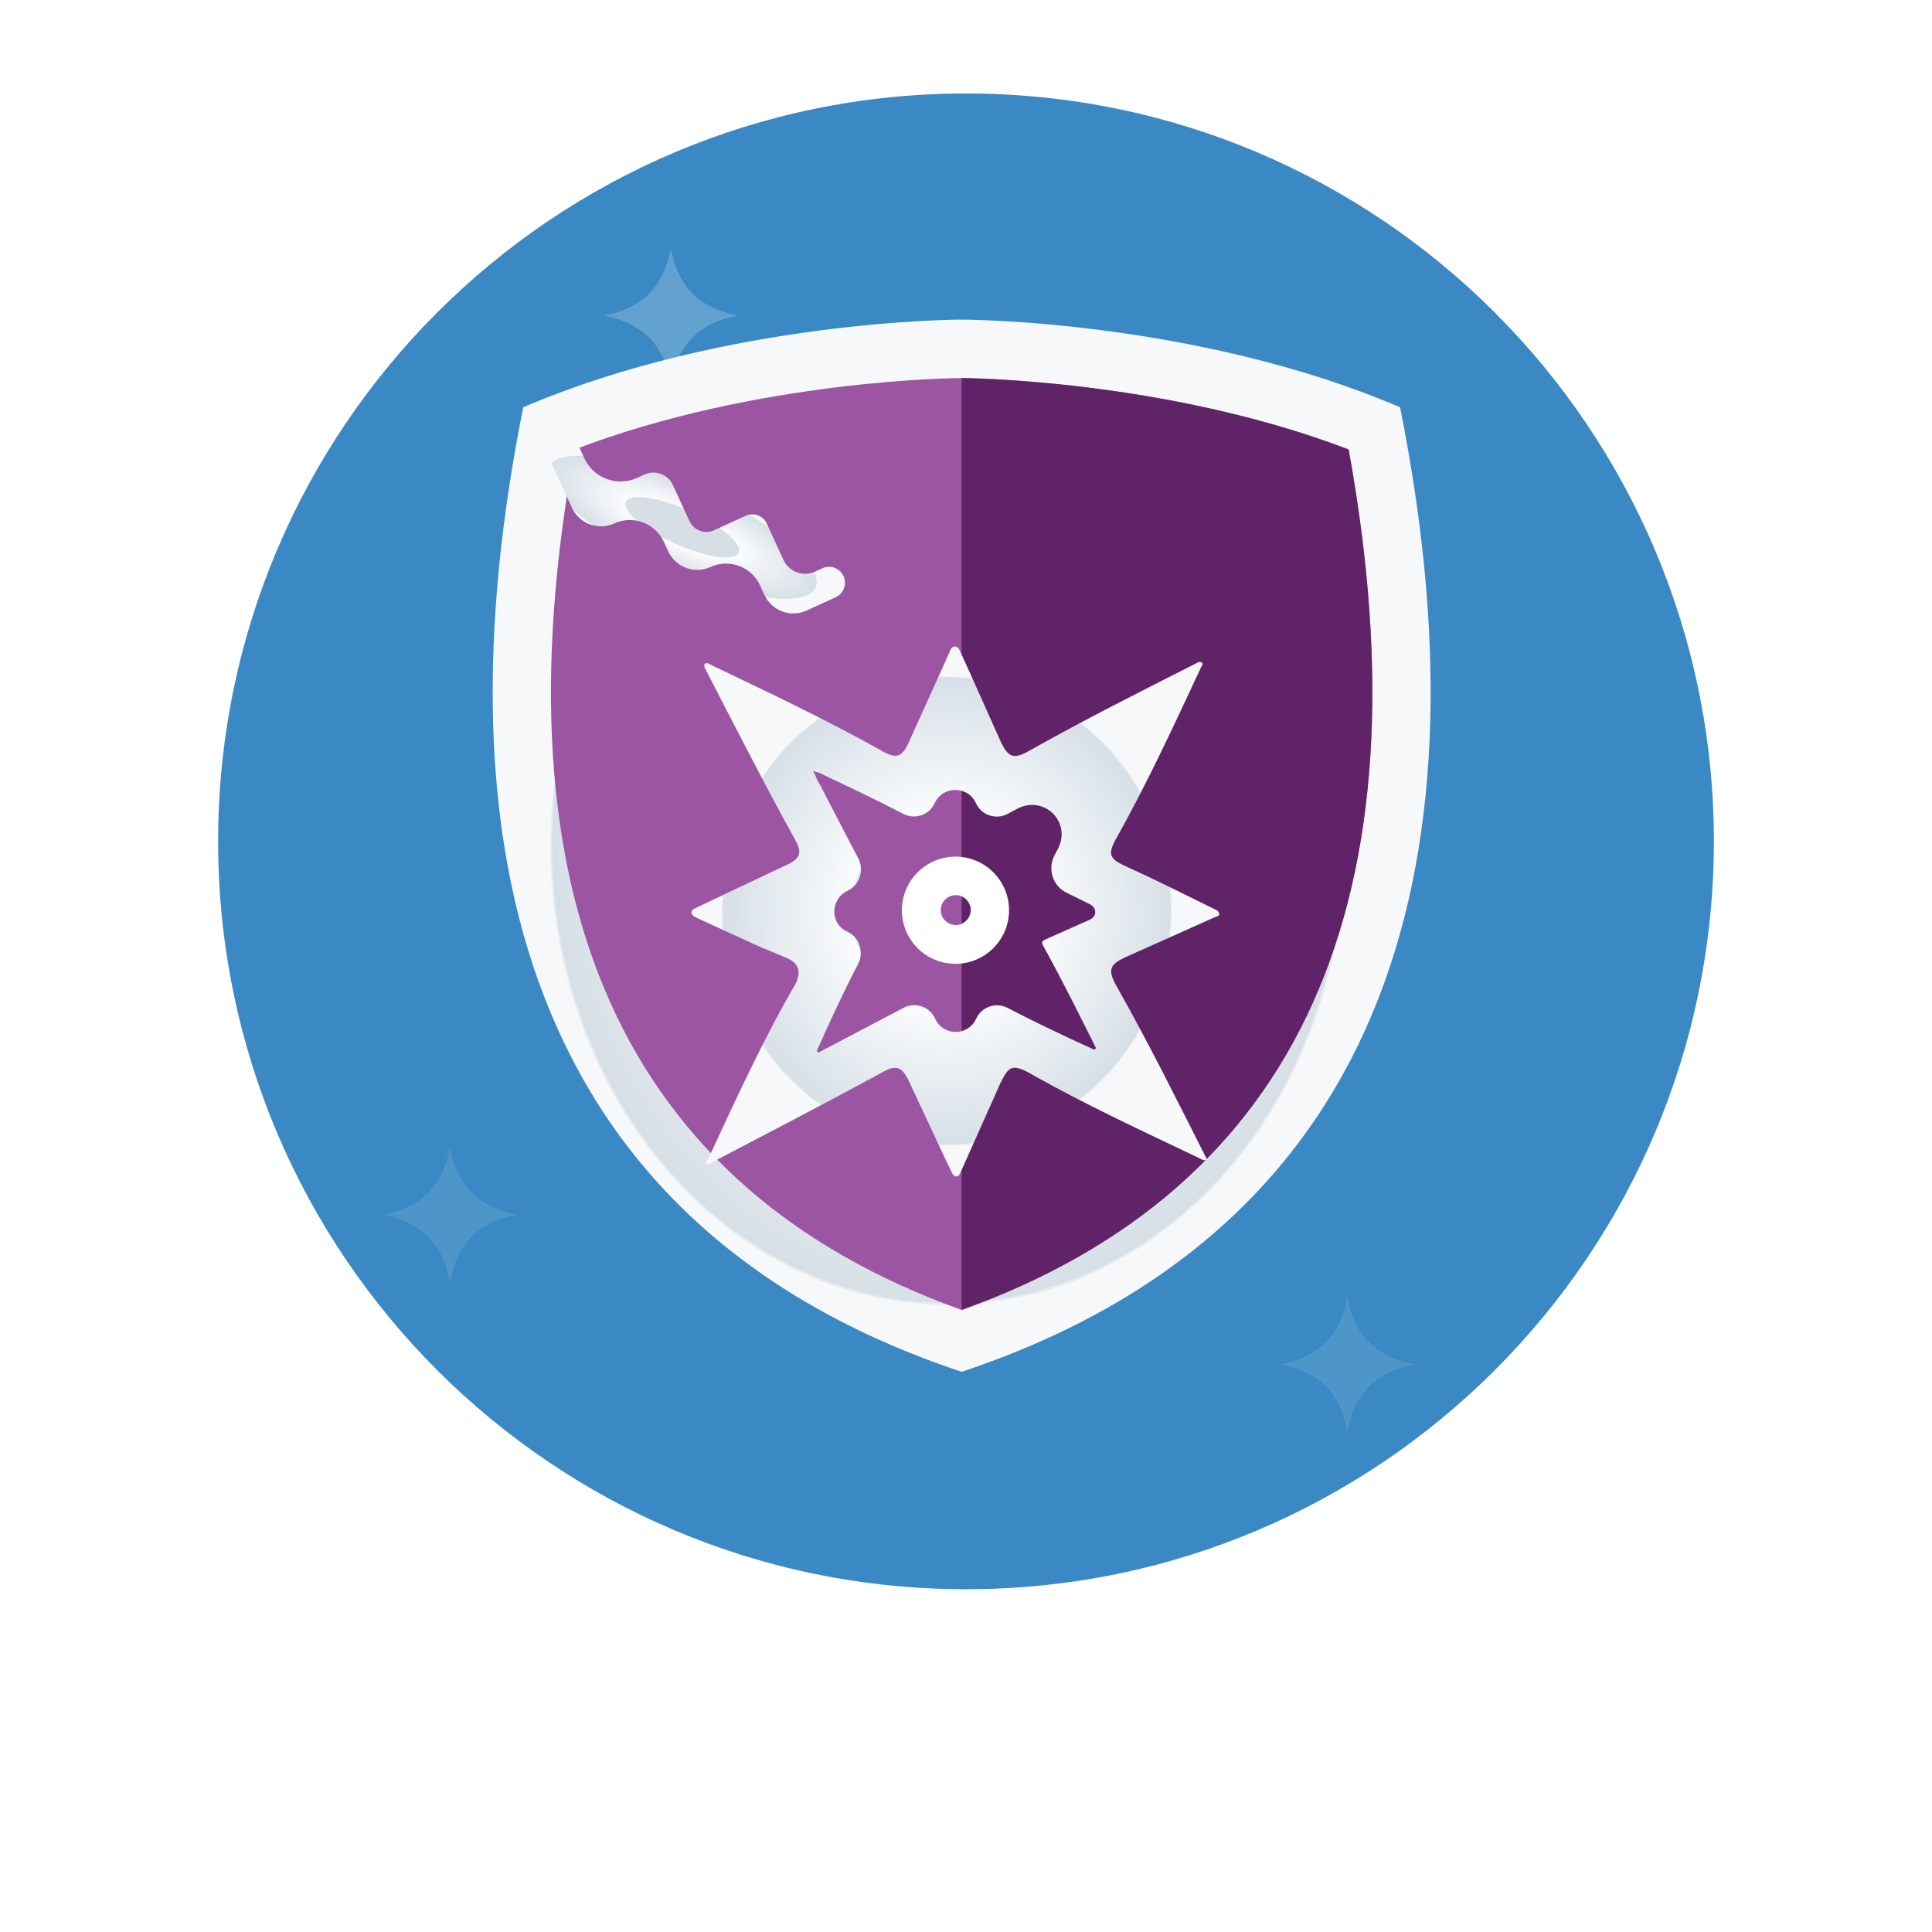 <svg width="62" height="62" viewBox="0 0 62 62" fill="none" xmlns="http://www.w3.org/2000/svg">
<g filter="url(#filter0_d_258_5)">
<circle cx="31" cy="27" r="27" fill="white"/>
</g>
<g clip-path="url(#clip0_258_5)">
<path d="M31 51C44.255 51 55 40.255 55 27C55 13.745 44.255 3 31 3C17.745 3 7 13.745 7 27C7 40.255 17.745 51 31 51Z" fill="#3B89C4"/>
<path opacity="0.2" d="M19.368 10.127C20.592 9.911 21.313 9.191 21.528 7.967C21.744 9.191 22.465 9.911 23.688 10.127C22.465 10.344 21.744 11.063 21.528 12.287C21.313 11.063 20.592 10.344 19.368 10.127Z" fill="white"/>
<mask id="mask0_258_5" style="mask-type:luminance" maskUnits="userSpaceOnUse" x="7" y="8" width="48" height="49">
<path d="M55 32.023C55 45.278 44.254 56.023 31 56.023C17.745 56.023 7 45.278 7 32.023C7 18.768 17.745 8.023 31 8.023H55V32.023Z" fill="white"/>
</mask>
<g mask="url(#mask0_258_5)">
<path opacity="0.1" d="M41.08 43.783C42.304 43.567 43.025 42.847 43.24 41.623C43.456 42.847 44.176 43.567 45.4 43.783C44.176 44 43.456 44.719 43.24 45.943C43.025 44.719 42.304 44 41.08 43.783ZM12.28 38.983C13.504 38.767 14.225 38.047 14.44 36.823C14.656 38.047 15.377 38.767 16.6 38.983C15.377 39.2 14.656 39.919 14.44 41.143C14.225 39.919 13.504 39.2 12.28 38.983Z" fill="white"/>
</g>
</g>
<g clip-path="url(#clip1_258_5)">
<path d="M44.93 13.07C38.364 10.256 30.86 10.256 30.86 10.256C30.86 10.256 23.357 10.256 16.791 13.07C13.977 27.14 16.791 39.333 30.86 44.023C44.93 39.333 47.744 27.14 44.93 13.07Z" fill="url(#paint0_angular_258_5)"/>
<path d="M30.86 42.038C19.991 38.141 15.816 28.857 18.442 14.424C24.354 12.159 30.793 12.132 30.86 12.132C30.927 12.132 37.387 12.169 43.279 14.424C45.905 28.857 41.73 38.141 30.86 42.038Z" fill="#9C55A3"/>
<path d="M43.279 14.424C37.387 12.169 30.927 12.132 30.86 12.132V42.038C41.73 38.141 45.905 28.857 43.279 14.424Z" fill="#460D4B" fill-opacity="0.68"/>
<path d="M30.67 27.49C31.616 27.495 32.381 28.263 32.381 29.21C32.381 30.16 31.611 30.93 30.661 30.93C29.711 30.93 28.942 30.16 28.942 29.21V29.209C28.945 28.259 29.716 27.49 30.667 27.49C30.668 27.49 30.669 27.49 30.67 27.49ZM31.153 29.197C31.146 28.936 30.933 28.726 30.671 28.726C30.405 28.726 30.189 28.942 30.189 29.208C30.189 29.212 30.189 29.216 30.189 29.22V29.22C30.2 29.479 30.413 29.686 30.674 29.686C30.682 29.686 30.69 29.686 30.698 29.686H30.697C30.952 29.667 31.153 29.455 31.153 29.196V29.197Z" fill="white"/>
<path fill-rule="evenodd" clip-rule="evenodd" d="M18.432 14.008C18.314 13.751 18.011 13.639 17.754 13.757C17.497 13.874 17.384 14.178 17.502 14.435L18.356 16.295C18.591 16.809 19.199 17.034 19.712 16.798C20.315 16.522 21.028 16.786 21.304 17.389L21.444 17.693C21.68 18.206 22.287 18.431 22.8 18.196C23.403 17.919 24.115 18.184 24.391 18.786L24.53 19.09C24.766 19.603 25.374 19.828 25.887 19.593L26.817 19.166C27.074 19.048 27.187 18.744 27.069 18.488C26.951 18.231 26.647 18.118 26.39 18.236L26.158 18.343C25.773 18.519 25.317 18.35 25.14 17.965L24.608 16.804C24.489 16.547 24.184 16.434 23.927 16.552L23.464 16.764C23.464 16.764 23.464 16.765 23.464 16.765C23.464 16.765 23.464 16.766 23.463 16.766L22.921 17.015C22.619 17.153 22.261 17.021 22.123 16.719L21.594 15.567C21.436 15.221 21.026 15.069 20.681 15.228L20.448 15.335C19.806 15.629 19.047 15.348 18.752 14.706L18.432 14.008Z" fill="url(#paint1_angular_258_5)"/>
<path d="M38.739 37.22C38.739 37.22 38.739 37.22 38.739 37.221C38.613 37.258 38.551 37.196 38.484 37.165C36.642 36.287 34.79 35.432 33.015 34.423C32.965 34.395 32.904 34.364 32.842 34.338L32.829 34.333C32.527 34.205 32.388 34.248 32.22 34.537C32.152 34.657 32.079 34.804 32.014 34.956L32.002 34.987C31.602 35.881 31.205 36.778 30.803 37.672C30.747 37.797 30.616 37.775 30.556 37.652C30.446 37.422 30.337 37.195 30.23 36.967C29.885 36.23 29.54 35.493 29.196 34.755C29.15 34.652 29.104 34.567 29.053 34.485L29.059 34.495C28.917 34.27 28.757 34.216 28.508 34.315C28.393 34.366 28.299 34.416 28.208 34.47L28.22 34.463C26.476 35.41 24.715 36.326 22.958 37.244C22.878 37.287 22.802 37.353 22.71 37.353C22.7 37.353 22.689 37.348 22.683 37.339C22.638 37.276 22.711 37.224 22.733 37.175C23.602 35.308 24.455 33.433 25.486 31.647C25.511 31.605 25.535 31.562 25.555 31.517C25.712 31.163 25.618 30.907 25.26 30.749C24.928 30.603 24.588 30.474 24.256 30.325C23.609 30.034 22.965 29.733 22.319 29.435C22.175 29.369 22.136 29.23 22.279 29.162C23.223 28.71 24.171 28.261 25.122 27.814C25.166 27.793 25.212 27.774 25.256 27.755C25.691 27.539 25.75 27.363 25.513 26.941C24.948 25.925 24.411 24.899 23.877 23.872C23.456 23.063 23.038 22.253 22.622 21.441C22.564 21.326 22.634 21.233 22.744 21.3C22.754 21.306 22.764 21.312 22.774 21.317C24.632 22.206 26.494 23.084 28.293 24.092C28.301 24.097 28.308 24.104 28.317 24.109C28.776 24.355 28.943 24.303 29.163 23.822C29.615 22.832 30.06 21.838 30.507 20.847C30.574 20.7 30.73 20.72 30.796 20.867C30.939 21.181 31.081 21.492 31.221 21.803C31.506 22.439 31.791 23.074 32.074 23.71C32.09 23.746 32.106 23.782 32.123 23.817C32.355 24.312 32.536 24.371 33.02 24.099C34.797 23.095 36.622 22.182 38.441 21.259C38.539 21.21 38.629 21.272 38.571 21.365C38.561 21.381 38.551 21.397 38.544 21.413C37.676 23.27 36.817 25.134 35.813 26.921C35.808 26.929 35.801 26.937 35.797 26.945C35.558 27.397 35.603 27.56 36.071 27.772C37.071 28.227 38.052 28.721 39.037 29.206C39.13 29.254 39.166 29.372 39.067 29.407C39.034 29.418 38.999 29.427 38.969 29.441C38.04 29.86 37.108 30.273 36.177 30.69C35.587 30.954 35.533 31.119 35.848 31.677C36.873 33.489 37.794 35.354 38.739 37.22C38.739 37.22 38.739 37.22 38.739 37.22ZM26.164 24.774C26.164 24.774 26.164 24.774 26.164 24.773C26.155 24.747 26.134 24.725 26.113 24.749C26.086 24.781 26.147 24.822 26.158 24.862C26.197 25 26.281 25.12 26.347 25.245C26.743 26.016 27.143 26.782 27.544 27.551C27.743 27.932 27.588 28.401 27.2 28.586C26.641 28.852 26.626 29.642 27.19 29.898C27.589 30.078 27.736 30.555 27.534 30.943C27.057 31.856 26.631 32.778 26.221 33.706C26.213 33.725 26.218 33.748 26.234 33.761C26.249 33.773 26.27 33.776 26.286 33.767C27.188 33.293 28.09 32.819 28.998 32.342C29.368 32.147 29.825 32.3 30.004 32.678L30.016 32.703C30.28 33.26 31.074 33.252 31.327 32.69C31.5 32.306 31.963 32.151 32.337 32.346C33.241 32.817 34.154 33.248 35.088 33.673C35.13 33.692 35.175 33.657 35.162 33.613C35.162 33.613 35.161 33.614 35.161 33.613C34.627 32.544 34.096 31.474 33.52 30.43C33.402 30.215 33.402 30.214 33.634 30.11C34.081 29.91 34.531 29.713 34.977 29.511C35.21 29.405 35.202 29.128 34.972 29.015L34.224 28.646C33.781 28.428 33.611 27.886 33.84 27.449C33.877 27.38 33.913 27.31 33.949 27.241C34.398 26.378 33.505 25.501 32.645 25.954C32.542 26.008 32.44 26.063 32.337 26.118C31.962 26.318 31.494 26.162 31.319 25.775C31.062 25.206 30.251 25.209 29.994 25.777C29.819 26.163 29.355 26.311 28.98 26.115C28.17 25.691 27.357 25.305 26.542 24.923C26.42 24.866 26.305 24.783 26.164 24.773C26.164 24.773 26.163 24.774 26.164 24.774Z" fill="url(#paint2_angular_258_5)"/>
</g>
<defs>
<filter id="filter0_d_258_5" x="0" y="0" width="62" height="62" filterUnits="userSpaceOnUse" color-interpolation-filters="sRGB">
<feFlood flood-opacity="0" result="BackgroundImageFix"/>
<feColorMatrix in="SourceAlpha" type="matrix" values="0 0 0 0 0 0 0 0 0 0 0 0 0 0 0 0 0 0 127 0" result="hardAlpha"/>
<feOffset dy="4"/>
<feGaussianBlur stdDeviation="2"/>
<feComposite in2="hardAlpha" operator="out"/>
<feColorMatrix type="matrix" values="0 0 0 0 0 0 0 0 0 0 0 0 0 0 0 0 0 0 0.25 0"/>
<feBlend mode="normal" in2="BackgroundImageFix" result="effect1_dropShadow_258_5"/>
<feBlend mode="normal" in="SourceGraphic" in2="effect1_dropShadow_258_5" result="shape"/>
</filter>
<radialGradient id="paint0_angular_258_5" cx="0" cy="0" r="1" gradientUnits="userSpaceOnUse" gradientTransform="translate(30.409 27.14) rotate(90) scale(16.884 14.599)">
<stop offset="0.363" stop-color="#D6DFE6"/>
<stop offset="0.371" stop-color="#FAFBFC"/>
<stop offset="0.865" stop-color="#D7E0E7"/>
<stop offset="0.872" stop-color="#F7F8F9"/>
</radialGradient>
<radialGradient id="paint1_angular_258_5" cx="0" cy="0" r="1" gradientUnits="userSpaceOnUse" gradientTransform="translate(21.894 16.92) rotate(114.35) scale(1.561 5.412)">
<stop offset="0.363" stop-color="#D6DFE6"/>
<stop offset="0.371" stop-color="#FAFBFC"/>
<stop offset="0.865" stop-color="#D7E0E7"/>
<stop offset="0.872" stop-color="#F7F8F9"/>
</radialGradient>
<radialGradient id="paint2_angular_258_5" cx="0" cy="0" r="1" gradientUnits="userSpaceOnUse" gradientTransform="translate(30.378 29.232) rotate(90) scale(8.652 8.309)">
<stop offset="0.363" stop-color="#D6DFE6"/>
<stop offset="0.371" stop-color="#FAFBFC"/>
<stop offset="0.865" stop-color="#D7E0E7"/>
<stop offset="0.872" stop-color="#F7F8F9"/>
</radialGradient>
<clipPath id="clip0_258_5">
<rect width="48" height="48" fill="white" transform="translate(7 3)"/>
</clipPath>
<clipPath id="clip1_258_5">
<rect width="33.767" height="37.953" fill="white" transform="translate(13.977 10.256)"/>
</clipPath>
</defs>
</svg>
